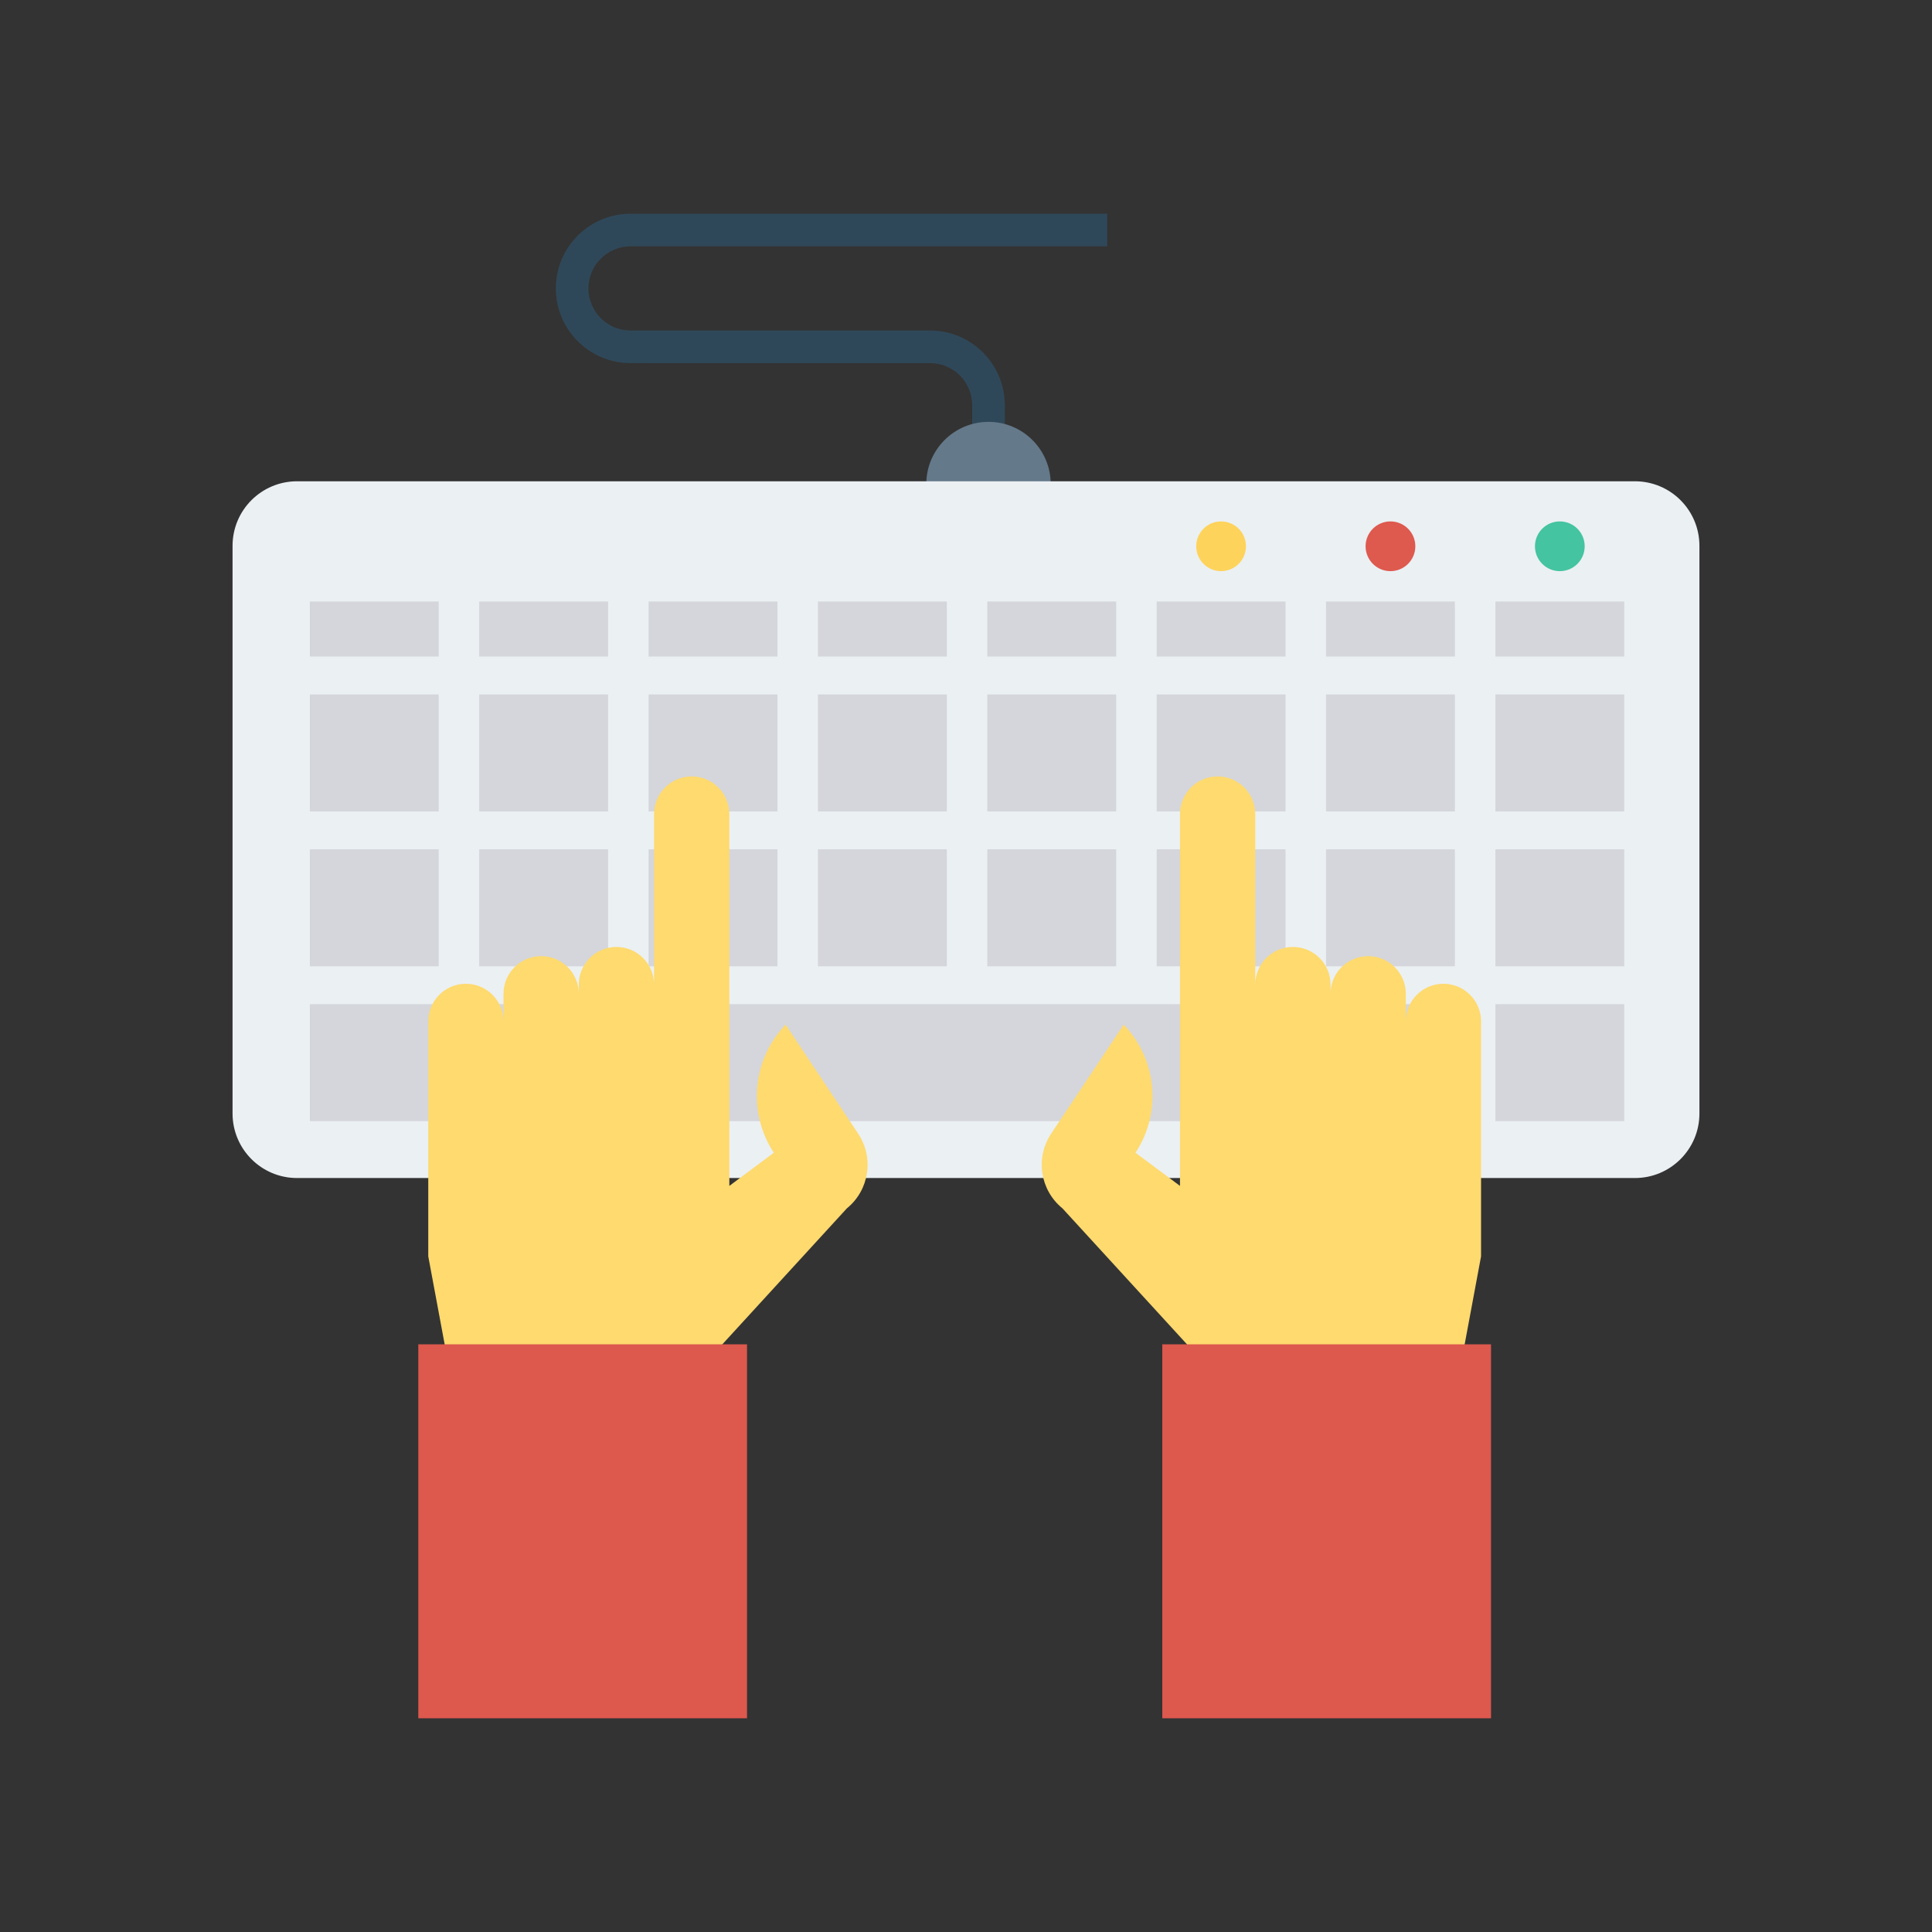 <svg enable-background="new 0 0 110 110" height="512" viewBox="0 0 110 110" width="512" xmlns="http://www.w3.org/2000/svg"><rect x="0" y="0" width="110" height="110" fill="#333333" stroke="none"/><path d="m52.956 18.818h-17.056c-1.322 0-2.397-1.076-2.397-2.397 0-1.322 1.075-2.397 2.397-2.397h27.143v-1.856h-27.143c-2.345 0-4.253 1.908-4.253 4.253 0 2.345 1.908 4.253 4.253 4.253h17.056c1.322 0 2.397 1.076 2.397 2.397v1.623h1.856v-1.623c0-2.345-1.908-4.253-4.253-4.253z" fill="#2f4859"/><path d="m59.823 27.557c-.002-1.954-1.587-3.538-3.542-3.538-1.955 0-3.54 1.584-3.542 3.538z" fill="#64798a"/><path d="m93.085 27.402h-76.171c-2.029 0-3.673 1.645-3.673 3.673v32.324c0 2.029 1.645 3.673 3.673 3.673h76.171c2.029 0 3.673-1.645 3.673-3.673v-32.324c-0-2.029-1.645-3.673-3.673-3.673z" fill="#ebf0f3"/><g fill="#d5d6db"><path d="m17.642 48.354h7.337v6.662h-7.337z"/><path d="m17.642 57.171h7.337v6.662h-7.337z"/><path d="m17.642 39.538h7.337v6.662h-7.337z"/><path d="m17.642 34.247h7.337v3.135h-7.337z"/><path d="m27.285 48.354h7.337v6.662h-7.337z"/><path d="m27.285 57.171h7.337v6.662h-7.337z"/><path d="m27.285 39.538h7.337v6.662h-7.337z"/><path d="m27.285 34.247h7.337v3.135h-7.337z"/><path d="m36.928 48.354h7.337v6.662h-7.337z"/><path d="m36.928 39.538h7.337v6.662h-7.337z"/><path d="m36.928 34.247h7.337v3.135h-7.337z"/><path d="m46.57 48.354h7.337v6.662h-7.337z"/><path d="m46.57 39.538h7.337v6.662h-7.337z"/><path d="m46.57 34.247h7.337v3.135h-7.337z"/><path d="m56.213 48.354h7.337v6.662h-7.337z"/><path d="m56.213 39.538h7.337v6.662h-7.337z"/><path d="m56.213 34.247h7.337v3.135h-7.337z"/><path d="m65.856 48.354h7.337v6.662h-7.337z"/><path d="m36.928 57.171h36.266v6.662h-36.266z"/><path d="m65.856 39.538h7.337v6.662h-7.337z"/><path d="m65.856 34.247h7.337v3.135h-7.337z"/><path d="m75.499 48.354h7.337v6.662h-7.337z"/><path d="m75.499 57.171h7.337v6.662h-7.337z"/><path d="m75.499 39.538h7.337v6.662h-7.337z"/><path d="m75.499 34.247h7.337v3.135h-7.337z"/><path d="m85.141 48.354h7.337v6.662h-7.337z"/><path d="m85.141 57.171h7.337v6.662h-7.337z"/><path d="m85.141 39.538h7.337v6.662h-7.337z"/><path d="m85.141 34.247h7.337v3.135h-7.337z"/></g><circle cx="88.81" cy="31.103" fill="#44c4a1" r="1.416"/><circle cx="79.167" cy="31.103" fill="#de594e" r="1.416"/><circle cx="69.524" cy="31.103" fill="#fed35b" r="1.416"/><path d="m82.184 56.011c-1.183 0-2.143.959-2.143 2.143v-1.572c0-1.183-.959-2.143-2.143-2.143s-2.143.959-2.143 2.143v-.524c0-1.183-.959-2.143-2.143-2.143s-2.143.959-2.143 2.143v-9.709c0-1.183-.959-2.143-2.143-2.143s-2.143.959-2.143 2.143v17.118 1.405 2.648l-2.532-1.887c1.478-2.249 1.239-5.215-.58-7.199l-.09-.098-4.133 6.211c-.913 1.373-.634 3.215.646 4.254l9.145 9.986 2.431.365 10.916-.436 1.339-7.185v-4.564-3.501-5.312c0-1.183-.959-2.143-2.143-2.143z" fill="#feda6f"/><path d="m66.176 76.54h18.717v21.292h-18.717z" fill="#dd584d"/><path d="m26.525 56.011c1.183 0 2.143.959 2.143 2.143v-1.572c0-1.183.959-2.143 2.143-2.143 1.183 0 2.143.959 2.143 2.143v-.524c0-1.183.959-2.143 2.143-2.143 1.183 0 2.143.959 2.143 2.143v-9.709c0-1.183.959-2.143 2.143-2.143 1.183 0 2.143.959 2.143 2.143v17.118 1.405 2.648l2.532-1.887c-1.478-2.249-1.239-5.215.58-7.199l.09-.098 4.133 6.211c.913 1.373.634 3.215-.646 4.254l-9.145 9.986-2.431.365-10.916-.436-1.339-7.185v-4.564-3.501-5.312c-0-1.183.959-2.143 2.143-2.143z" fill="#feda6f"/><path d="m23.816 76.54h18.717v21.292h-18.717z" fill="#dd584d" transform="matrix(-1 0 0 -1 66.349 174.372)"/></svg>